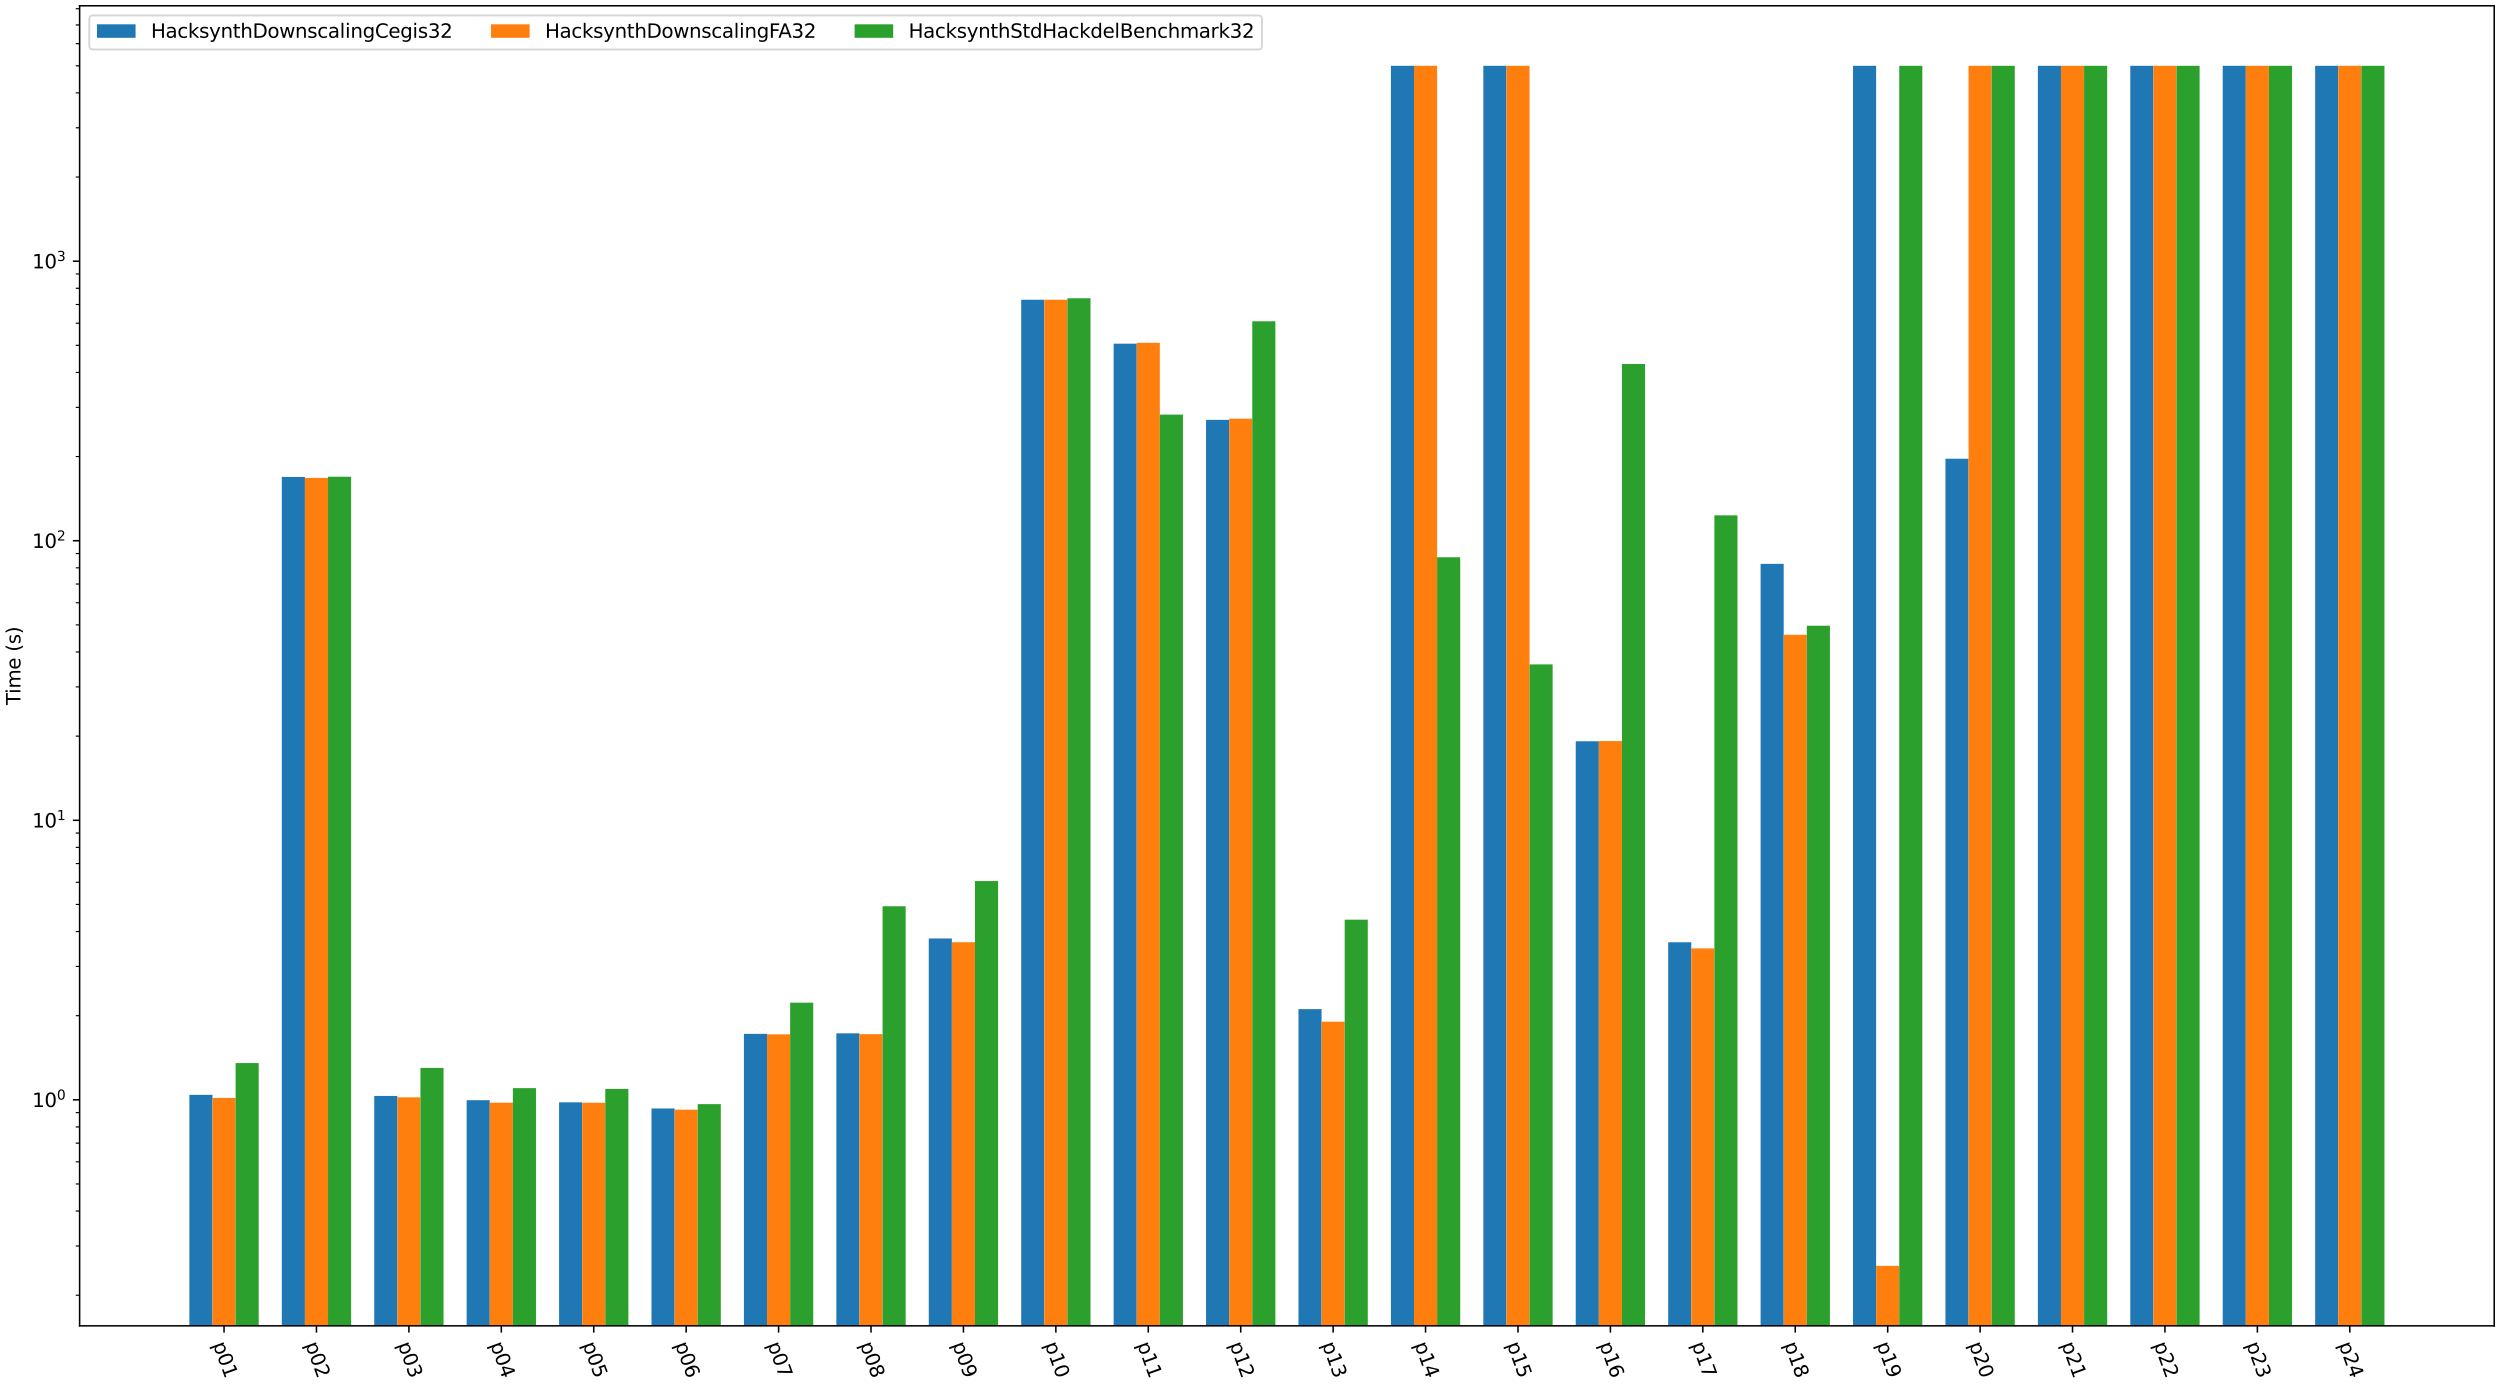 <?xml version="1.0" encoding="utf-8" standalone="no"?>
<!DOCTYPE svg PUBLIC "-//W3C//DTD SVG 1.1//EN"
  "http://www.w3.org/Graphics/SVG/1.1/DTD/svg11.dtd">
<svg xmlns:xlink="http://www.w3.org/1999/xlink" width="1296pt" height="718.56pt" viewBox="0 0 1296 718.56" xmlns="http://www.w3.org/2000/svg" version="1.1">
 <defs>
  <style type="text/css">*{stroke-linejoin: round; stroke-linecap: butt}</style>
 </defs>
 <g id="figure_1">
  <g id="patch_1">
   <path d="M 0 718.56 
L 1296 718.56 
L 1296 0 
L 0 0 
z
" style="fill: #ffffff"/>
  </g>
  <g id="axes_1">
   <g id="patch_2">
    <path d="M 41.278 687.326 
L 1293 687.326 
L 1293 3 
L 41.278 3 
z
" style="fill: #ffffff"/>
   </g>
   <g id="patch_3">
    <path d="M 98.175 145487.999 
L 110.153 145487.999 
L 110.153 567.563 
L 98.175 567.563 
z
" clip-path="url(#p1e533ffb79)" style="fill: #1f77b4"/>
   </g>
   <g id="patch_4">
    <path d="M 146.088 145487.999 
L 158.066 145487.999 
L 158.066 247.245 
L 146.088 247.245 
z
" clip-path="url(#p1e533ffb79)" style="fill: #1f77b4"/>
   </g>
   <g id="patch_5">
    <path d="M 194 145487.999 
L 205.979 145487.999 
L 205.979 568.127 
L 194 568.127 
z
" clip-path="url(#p1e533ffb79)" style="fill: #1f77b4"/>
   </g>
   <g id="patch_6">
    <path d="M 241.913 145487.999 
L 253.891 145487.999 
L 253.891 570.351 
L 241.913 570.351 
z
" clip-path="url(#p1e533ffb79)" style="fill: #1f77b4"/>
   </g>
   <g id="patch_7">
    <path d="M 289.826 145487.999 
L 301.804 145487.999 
L 301.804 571.458 
L 289.826 571.458 
z
" clip-path="url(#p1e533ffb79)" style="fill: #1f77b4"/>
   </g>
   <g id="patch_8">
    <path d="M 337.739 145487.999 
L 349.717 145487.999 
L 349.717 574.615 
L 337.739 574.615 
z
" clip-path="url(#p1e533ffb79)" style="fill: #1f77b4"/>
   </g>
   <g id="patch_9">
    <path d="M 385.651 145487.999 
L 397.63 145487.999 
L 397.63 535.956 
L 385.651 535.956 
z
" clip-path="url(#p1e533ffb79)" style="fill: #1f77b4"/>
   </g>
   <g id="patch_10">
    <path d="M 433.564 145487.999 
L 445.542 145487.999 
L 445.542 535.681 
L 433.564 535.681 
z
" clip-path="url(#p1e533ffb79)" style="fill: #1f77b4"/>
   </g>
   <g id="patch_11">
    <path d="M 481.477 145487.999 
L 493.455 145487.999 
L 493.455 486.486 
L 481.477 486.486 
z
" clip-path="url(#p1e533ffb79)" style="fill: #1f77b4"/>
   </g>
   <g id="patch_12">
    <path d="M 529.39 145487.999 
L 541.368 145487.999 
L 541.368 155.398 
L 529.39 155.398 
z
" clip-path="url(#p1e533ffb79)" style="fill: #1f77b4"/>
   </g>
   <g id="patch_13">
    <path d="M 577.303 145487.999 
L 589.281 145487.999 
L 589.281 178.154 
L 577.303 178.154 
z
" clip-path="url(#p1e533ffb79)" style="fill: #1f77b4"/>
   </g>
   <g id="patch_14">
    <path d="M 625.215 145487.999 
L 637.194 145487.999 
L 637.194 217.663 
L 625.215 217.663 
z
" clip-path="url(#p1e533ffb79)" style="fill: #1f77b4"/>
   </g>
   <g id="patch_15">
    <path d="M 673.128 145487.999 
L 685.106 145487.999 
L 685.106 523.139 
L 673.128 523.139 
z
" clip-path="url(#p1e533ffb79)" style="fill: #1f77b4"/>
   </g>
   <g id="patch_16">
    <path d="M 721.041 145487.999 
L 733.019 145487.999 
L 733.019 34.106 
L 721.041 34.106 
z
" clip-path="url(#p1e533ffb79)" style="fill: #1f77b4"/>
   </g>
   <g id="patch_17">
    <path d="M 768.954 145487.999 
L 780.932 145487.999 
L 780.932 34.106 
L 768.954 34.106 
z
" clip-path="url(#p1e533ffb79)" style="fill: #1f77b4"/>
   </g>
   <g id="patch_18">
    <path d="M 816.867 145487.999 
L 828.845 145487.999 
L 828.845 384.263 
L 816.867 384.263 
z
" clip-path="url(#p1e533ffb79)" style="fill: #1f77b4"/>
   </g>
   <g id="patch_19">
    <path d="M 864.779 145487.999 
L 876.757 145487.999 
L 876.757 488.458 
L 864.779 488.458 
z
" clip-path="url(#p1e533ffb79)" style="fill: #1f77b4"/>
   </g>
   <g id="patch_20">
    <path d="M 912.692 145487.999 
L 924.67 145487.999 
L 924.67 292.295 
L 912.692 292.295 
z
" clip-path="url(#p1e533ffb79)" style="fill: #1f77b4"/>
   </g>
   <g id="patch_21">
    <path d="M 960.605 145487.999 
L 972.583 145487.999 
L 972.583 34.106 
L 960.605 34.106 
z
" clip-path="url(#p1e533ffb79)" style="fill: #1f77b4"/>
   </g>
   <g id="patch_22">
    <path d="M 1008.518 145487.999 
L 1020.496 145487.999 
L 1020.496 237.796 
L 1008.518 237.796 
z
" clip-path="url(#p1e533ffb79)" style="fill: #1f77b4"/>
   </g>
   <g id="patch_23">
    <path d="M 1056.43 145487.999 
L 1068.409 145487.999 
L 1068.409 34.106 
L 1056.43 34.106 
z
" clip-path="url(#p1e533ffb79)" style="fill: #1f77b4"/>
   </g>
   <g id="patch_24">
    <path d="M 1104.343 145487.999 
L 1116.321 145487.999 
L 1116.321 34.106 
L 1104.343 34.106 
z
" clip-path="url(#p1e533ffb79)" style="fill: #1f77b4"/>
   </g>
   <g id="patch_25">
    <path d="M 1152.256 145487.999 
L 1164.234 145487.999 
L 1164.234 34.106 
L 1152.256 34.106 
z
" clip-path="url(#p1e533ffb79)" style="fill: #1f77b4"/>
   </g>
   <g id="patch_26">
    <path d="M 1200.169 145487.999 
L 1212.147 145487.999 
L 1212.147 34.106 
L 1200.169 34.106 
z
" clip-path="url(#p1e533ffb79)" style="fill: #1f77b4"/>
   </g>
   <g id="patch_27">
    <path d="M 110.153 145487.999 
L 122.131 145487.999 
L 122.131 569.161 
L 110.153 569.161 
z
" clip-path="url(#p1e533ffb79)" style="fill: #ff7f0e"/>
   </g>
   <g id="patch_28">
    <path d="M 158.066 145487.999 
L 170.044 145487.999 
L 170.044 247.745 
L 158.066 247.745 
z
" clip-path="url(#p1e533ffb79)" style="fill: #ff7f0e"/>
   </g>
   <g id="patch_29">
    <path d="M 205.979 145487.999 
L 217.957 145487.999 
L 217.957 568.852 
L 205.979 568.852 
z
" clip-path="url(#p1e533ffb79)" style="fill: #ff7f0e"/>
   </g>
   <g id="patch_30">
    <path d="M 253.891 145487.999 
L 265.87 145487.999 
L 265.87 571.63 
L 253.891 571.63 
z
" clip-path="url(#p1e533ffb79)" style="fill: #ff7f0e"/>
   </g>
   <g id="patch_31">
    <path d="M 301.804 145487.999 
L 313.782 145487.999 
L 313.782 571.671 
L 301.804 571.671 
z
" clip-path="url(#p1e533ffb79)" style="fill: #ff7f0e"/>
   </g>
   <g id="patch_32">
    <path d="M 349.717 145487.999 
L 361.695 145487.999 
L 361.695 575.249 
L 349.717 575.249 
z
" clip-path="url(#p1e533ffb79)" style="fill: #ff7f0e"/>
   </g>
   <g id="patch_33">
    <path d="M 397.63 145487.999 
L 409.608 145487.999 
L 409.608 536.196 
L 397.63 536.196 
z
" clip-path="url(#p1e533ffb79)" style="fill: #ff7f0e"/>
   </g>
   <g id="patch_34">
    <path d="M 445.542 145487.999 
L 457.521 145487.999 
L 457.521 536.093 
L 445.542 536.093 
z
" clip-path="url(#p1e533ffb79)" style="fill: #ff7f0e"/>
   </g>
   <g id="patch_35">
    <path d="M 493.455 145487.999 
L 505.433 145487.999 
L 505.433 488.42 
L 493.455 488.42 
z
" clip-path="url(#p1e533ffb79)" style="fill: #ff7f0e"/>
   </g>
   <g id="patch_36">
    <path d="M 541.368 145487.999 
L 553.346 145487.999 
L 553.346 155.395 
L 541.368 155.395 
z
" clip-path="url(#p1e533ffb79)" style="fill: #ff7f0e"/>
   </g>
   <g id="patch_37">
    <path d="M 589.281 145487.999 
L 601.259 145487.999 
L 601.259 177.713 
L 589.281 177.713 
z
" clip-path="url(#p1e533ffb79)" style="fill: #ff7f0e"/>
   </g>
   <g id="patch_38">
    <path d="M 637.194 145487.999 
L 649.172 145487.999 
L 649.172 217.051 
L 637.194 217.051 
z
" clip-path="url(#p1e533ffb79)" style="fill: #ff7f0e"/>
   </g>
   <g id="patch_39">
    <path d="M 685.106 145487.999 
L 697.085 145487.999 
L 697.085 529.631 
L 685.106 529.631 
z
" clip-path="url(#p1e533ffb79)" style="fill: #ff7f0e"/>
   </g>
   <g id="patch_40">
    <path d="M 733.019 145487.999 
L 744.997 145487.999 
L 744.997 34.106 
L 733.019 34.106 
z
" clip-path="url(#p1e533ffb79)" style="fill: #ff7f0e"/>
   </g>
   <g id="patch_41">
    <path d="M 780.932 145487.999 
L 792.91 145487.999 
L 792.91 34.106 
L 780.932 34.106 
z
" clip-path="url(#p1e533ffb79)" style="fill: #ff7f0e"/>
   </g>
   <g id="patch_42">
    <path d="M 828.845 145487.999 
L 840.823 145487.999 
L 840.823 384.163 
L 828.845 384.163 
z
" clip-path="url(#p1e533ffb79)" style="fill: #ff7f0e"/>
   </g>
   <g id="patch_43">
    <path d="M 876.757 145487.999 
L 888.736 145487.999 
L 888.736 491.658 
L 876.757 491.658 
z
" clip-path="url(#p1e533ffb79)" style="fill: #ff7f0e"/>
   </g>
   <g id="patch_44">
    <path d="M 924.67 145487.999 
L 936.648 145487.999 
L 936.648 329.081 
L 924.67 329.081 
z
" clip-path="url(#p1e533ffb79)" style="fill: #ff7f0e"/>
   </g>
   <g id="patch_45">
    <path d="M 972.583 145487.999 
L 984.561 145487.999 
L 984.561 656.221 
L 972.583 656.221 
z
" clip-path="url(#p1e533ffb79)" style="fill: #ff7f0e"/>
   </g>
   <g id="patch_46">
    <path d="M 1020.496 145487.999 
L 1032.474 145487.999 
L 1032.474 34.106 
L 1020.496 34.106 
z
" clip-path="url(#p1e533ffb79)" style="fill: #ff7f0e"/>
   </g>
   <g id="patch_47">
    <path d="M 1068.409 145487.999 
L 1080.387 145487.999 
L 1080.387 34.106 
L 1068.409 34.106 
z
" clip-path="url(#p1e533ffb79)" style="fill: #ff7f0e"/>
   </g>
   <g id="patch_48">
    <path d="M 1116.321 145487.999 
L 1128.3 145487.999 
L 1128.3 34.106 
L 1116.321 34.106 
z
" clip-path="url(#p1e533ffb79)" style="fill: #ff7f0e"/>
   </g>
   <g id="patch_49">
    <path d="M 1164.234 145487.999 
L 1176.212 145487.999 
L 1176.212 34.106 
L 1164.234 34.106 
z
" clip-path="url(#p1e533ffb79)" style="fill: #ff7f0e"/>
   </g>
   <g id="patch_50">
    <path d="M 1212.147 145487.999 
L 1224.125 145487.999 
L 1224.125 34.106 
L 1212.147 34.106 
z
" clip-path="url(#p1e533ffb79)" style="fill: #ff7f0e"/>
   </g>
   <g id="patch_51">
    <path d="M 122.131 145487.999 
L 134.109 145487.999 
L 134.109 551.102 
L 122.131 551.102 
z
" clip-path="url(#p1e533ffb79)" style="fill: #2ca02c"/>
   </g>
   <g id="patch_52">
    <path d="M 170.044 145487.999 
L 182.022 145487.999 
L 182.022 247.156 
L 170.044 247.156 
z
" clip-path="url(#p1e533ffb79)" style="fill: #2ca02c"/>
   </g>
   <g id="patch_53">
    <path d="M 217.957 145487.999 
L 229.935 145487.999 
L 229.935 553.611 
L 217.957 553.611 
z
" clip-path="url(#p1e533ffb79)" style="fill: #2ca02c"/>
   </g>
   <g id="patch_54">
    <path d="M 265.87 145487.999 
L 277.848 145487.999 
L 277.848 564.098 
L 265.87 564.098 
z
" clip-path="url(#p1e533ffb79)" style="fill: #2ca02c"/>
   </g>
   <g id="patch_55">
    <path d="M 313.782 145487.999 
L 325.76 145487.999 
L 325.76 564.494 
L 313.782 564.494 
z
" clip-path="url(#p1e533ffb79)" style="fill: #2ca02c"/>
   </g>
   <g id="patch_56">
    <path d="M 361.695 145487.999 
L 373.673 145487.999 
L 373.673 572.37 
L 361.695 572.37 
z
" clip-path="url(#p1e533ffb79)" style="fill: #2ca02c"/>
   </g>
   <g id="patch_57">
    <path d="M 409.608 145487.999 
L 421.586 145487.999 
L 421.586 519.79 
L 409.608 519.79 
z
" clip-path="url(#p1e533ffb79)" style="fill: #2ca02c"/>
   </g>
   <g id="patch_58">
    <path d="M 457.521 145487.999 
L 469.499 145487.999 
L 469.499 469.815 
L 457.521 469.815 
z
" clip-path="url(#p1e533ffb79)" style="fill: #2ca02c"/>
   </g>
   <g id="patch_59">
    <path d="M 505.433 145487.999 
L 517.412 145487.999 
L 517.412 456.754 
L 505.433 456.754 
z
" clip-path="url(#p1e533ffb79)" style="fill: #2ca02c"/>
   </g>
   <g id="patch_60">
    <path d="M 553.346 145487.999 
L 565.324 145487.999 
L 565.324 154.608 
L 553.346 154.608 
z
" clip-path="url(#p1e533ffb79)" style="fill: #2ca02c"/>
   </g>
   <g id="patch_61">
    <path d="M 601.259 145487.999 
L 613.237 145487.999 
L 613.237 214.936 
L 601.259 214.936 
z
" clip-path="url(#p1e533ffb79)" style="fill: #2ca02c"/>
   </g>
   <g id="patch_62">
    <path d="M 649.172 145487.999 
L 661.15 145487.999 
L 661.15 166.528 
L 649.172 166.528 
z
" clip-path="url(#p1e533ffb79)" style="fill: #2ca02c"/>
   </g>
   <g id="patch_63">
    <path d="M 697.085 145487.999 
L 709.063 145487.999 
L 709.063 476.758 
L 697.085 476.758 
z
" clip-path="url(#p1e533ffb79)" style="fill: #2ca02c"/>
   </g>
   <g id="patch_64">
    <path d="M 744.997 145487.999 
L 756.976 145487.999 
L 756.976 288.898 
L 744.997 288.898 
z
" clip-path="url(#p1e533ffb79)" style="fill: #2ca02c"/>
   </g>
   <g id="patch_65">
    <path d="M 792.91 145487.999 
L 804.888 145487.999 
L 804.888 344.413 
L 792.91 344.413 
z
" clip-path="url(#p1e533ffb79)" style="fill: #2ca02c"/>
   </g>
   <g id="patch_66">
    <path d="M 840.823 145487.999 
L 852.801 145487.999 
L 852.801 188.702 
L 840.823 188.702 
z
" clip-path="url(#p1e533ffb79)" style="fill: #2ca02c"/>
   </g>
   <g id="patch_67">
    <path d="M 888.736 145487.999 
L 900.714 145487.999 
L 900.714 267.151 
L 888.736 267.151 
z
" clip-path="url(#p1e533ffb79)" style="fill: #2ca02c"/>
   </g>
   <g id="patch_68">
    <path d="M 936.648 145487.999 
L 948.627 145487.999 
L 948.627 324.37 
L 936.648 324.37 
z
" clip-path="url(#p1e533ffb79)" style="fill: #2ca02c"/>
   </g>
   <g id="patch_69">
    <path d="M 984.561 145487.999 
L 996.539 145487.999 
L 996.539 34.106 
L 984.561 34.106 
z
" clip-path="url(#p1e533ffb79)" style="fill: #2ca02c"/>
   </g>
   <g id="patch_70">
    <path d="M 1032.474 145487.999 
L 1044.452 145487.999 
L 1044.452 34.106 
L 1032.474 34.106 
z
" clip-path="url(#p1e533ffb79)" style="fill: #2ca02c"/>
   </g>
   <g id="patch_71">
    <path d="M 1080.387 145487.999 
L 1092.365 145487.999 
L 1092.365 34.106 
L 1080.387 34.106 
z
" clip-path="url(#p1e533ffb79)" style="fill: #2ca02c"/>
   </g>
   <g id="patch_72">
    <path d="M 1128.3 145487.999 
L 1140.278 145487.999 
L 1140.278 34.106 
L 1128.3 34.106 
z
" clip-path="url(#p1e533ffb79)" style="fill: #2ca02c"/>
   </g>
   <g id="patch_73">
    <path d="M 1176.212 145487.999 
L 1188.191 145487.999 
L 1188.191 34.106 
L 1176.212 34.106 
z
" clip-path="url(#p1e533ffb79)" style="fill: #2ca02c"/>
   </g>
   <g id="patch_74">
    <path d="M 1224.125 145487.999 
L 1236.103 145487.999 
L 1236.103 34.106 
L 1224.125 34.106 
z
" clip-path="url(#p1e533ffb79)" style="fill: #2ca02c"/>
   </g>
   <g id="matplotlib.axis_1">
    <g id="xtick_1">
     <g id="line2d_1">
      <defs>
       <path id="mf1d37311a3" d="M 0 0 
L 0 3.5 
" style="stroke: #000000; stroke-width: 0.8"/>
      </defs>
      <g>
       <use xlink:href="#mf1d37311a3" x="116.142" y="687.326" style="stroke: #000000; stroke-width: 0.8"/>
      </g>
     </g>
     <g id="text_1">
      <!-- p01 -->
      <g transform="translate(110.287 696.925) rotate(-290) scale(0.1 -0.1)">
       <defs>
        <path id="DejaVuSans-70" d="M 1159 525 
L 1159 -1331 
L 581 -1331 
L 581 3500 
L 1159 3500 
L 1159 2969 
Q 1341 3281 1617 3432 
Q 1894 3584 2278 3584 
Q 2916 3584 3314 3078 
Q 3713 2572 3713 1747 
Q 3713 922 3314 415 
Q 2916 -91 2278 -91 
Q 1894 -91 1617 61 
Q 1341 213 1159 525 
z
M 3116 1747 
Q 3116 2381 2855 2742 
Q 2594 3103 2138 3103 
Q 1681 3103 1420 2742 
Q 1159 2381 1159 1747 
Q 1159 1113 1420 752 
Q 1681 391 2138 391 
Q 2594 391 2855 752 
Q 3116 1113 3116 1747 
z
" transform="scale(0.016)"/>
        <path id="DejaVuSans-30" d="M 2034 4250 
Q 1547 4250 1301 3770 
Q 1056 3291 1056 2328 
Q 1056 1369 1301 889 
Q 1547 409 2034 409 
Q 2525 409 2770 889 
Q 3016 1369 3016 2328 
Q 3016 3291 2770 3770 
Q 2525 4250 2034 4250 
z
M 2034 4750 
Q 2819 4750 3233 4129 
Q 3647 3509 3647 2328 
Q 3647 1150 3233 529 
Q 2819 -91 2034 -91 
Q 1250 -91 836 529 
Q 422 1150 422 2328 
Q 422 3509 836 4129 
Q 1250 4750 2034 4750 
z
" transform="scale(0.016)"/>
        <path id="DejaVuSans-31" d="M 794 531 
L 1825 531 
L 1825 4091 
L 703 3866 
L 703 4441 
L 1819 4666 
L 2450 4666 
L 2450 531 
L 3481 531 
L 3481 0 
L 794 0 
L 794 531 
z
" transform="scale(0.016)"/>
       </defs>
       <use xlink:href="#DejaVuSans-70"/>
       <use xlink:href="#DejaVuSans-30" x="63.477"/>
       <use xlink:href="#DejaVuSans-31" x="127.1"/>
      </g>
     </g>
    </g>
    <g id="xtick_2">
     <g id="line2d_2">
      <g>
       <use xlink:href="#mf1d37311a3" x="164.055" y="687.326" style="stroke: #000000; stroke-width: 0.8"/>
      </g>
     </g>
     <g id="text_2">
      <!-- p02 -->
      <g transform="translate(158.2 696.925) rotate(-290) scale(0.1 -0.1)">
       <defs>
        <path id="DejaVuSans-32" d="M 1228 531 
L 3431 531 
L 3431 0 
L 469 0 
L 469 531 
Q 828 903 1448 1529 
Q 2069 2156 2228 2338 
Q 2531 2678 2651 2914 
Q 2772 3150 2772 3378 
Q 2772 3750 2511 3984 
Q 2250 4219 1831 4219 
Q 1534 4219 1204 4116 
Q 875 4013 500 3803 
L 500 4441 
Q 881 4594 1212 4672 
Q 1544 4750 1819 4750 
Q 2544 4750 2975 4387 
Q 3406 4025 3406 3419 
Q 3406 3131 3298 2873 
Q 3191 2616 2906 2266 
Q 2828 2175 2409 1742 
Q 1991 1309 1228 531 
z
" transform="scale(0.016)"/>
       </defs>
       <use xlink:href="#DejaVuSans-70"/>
       <use xlink:href="#DejaVuSans-30" x="63.477"/>
       <use xlink:href="#DejaVuSans-32" x="127.1"/>
      </g>
     </g>
    </g>
    <g id="xtick_3">
     <g id="line2d_3">
      <g>
       <use xlink:href="#mf1d37311a3" x="211.968" y="687.326" style="stroke: #000000; stroke-width: 0.8"/>
      </g>
     </g>
     <g id="text_3">
      <!-- p03 -->
      <g transform="translate(206.113 696.925) rotate(-290) scale(0.1 -0.1)">
       <defs>
        <path id="DejaVuSans-33" d="M 2597 2516 
Q 3050 2419 3304 2112 
Q 3559 1806 3559 1356 
Q 3559 666 3084 287 
Q 2609 -91 1734 -91 
Q 1441 -91 1130 -33 
Q 819 25 488 141 
L 488 750 
Q 750 597 1062 519 
Q 1375 441 1716 441 
Q 2309 441 2620 675 
Q 2931 909 2931 1356 
Q 2931 1769 2642 2001 
Q 2353 2234 1838 2234 
L 1294 2234 
L 1294 2753 
L 1863 2753 
Q 2328 2753 2575 2939 
Q 2822 3125 2822 3475 
Q 2822 3834 2567 4026 
Q 2313 4219 1838 4219 
Q 1578 4219 1281 4162 
Q 984 4106 628 3988 
L 628 4550 
Q 988 4650 1302 4700 
Q 1616 4750 1894 4750 
Q 2613 4750 3031 4423 
Q 3450 4097 3450 3541 
Q 3450 3153 3228 2886 
Q 3006 2619 2597 2516 
z
" transform="scale(0.016)"/>
       </defs>
       <use xlink:href="#DejaVuSans-70"/>
       <use xlink:href="#DejaVuSans-30" x="63.477"/>
       <use xlink:href="#DejaVuSans-33" x="127.1"/>
      </g>
     </g>
    </g>
    <g id="xtick_4">
     <g id="line2d_4">
      <g>
       <use xlink:href="#mf1d37311a3" x="259.88" y="687.326" style="stroke: #000000; stroke-width: 0.8"/>
      </g>
     </g>
     <g id="text_4">
      <!-- p04 -->
      <g transform="translate(254.026 696.925) rotate(-290) scale(0.1 -0.1)">
       <defs>
        <path id="DejaVuSans-34" d="M 2419 4116 
L 825 1625 
L 2419 1625 
L 2419 4116 
z
M 2253 4666 
L 3047 4666 
L 3047 1625 
L 3713 1625 
L 3713 1100 
L 3047 1100 
L 3047 0 
L 2419 0 
L 2419 1100 
L 313 1100 
L 313 1709 
L 2253 4666 
z
" transform="scale(0.016)"/>
       </defs>
       <use xlink:href="#DejaVuSans-70"/>
       <use xlink:href="#DejaVuSans-30" x="63.477"/>
       <use xlink:href="#DejaVuSans-34" x="127.1"/>
      </g>
     </g>
    </g>
    <g id="xtick_5">
     <g id="line2d_5">
      <g>
       <use xlink:href="#mf1d37311a3" x="307.793" y="687.326" style="stroke: #000000; stroke-width: 0.8"/>
      </g>
     </g>
     <g id="text_5">
      <!-- p05 -->
      <g transform="translate(301.938 696.925) rotate(-290) scale(0.1 -0.1)">
       <defs>
        <path id="DejaVuSans-35" d="M 691 4666 
L 3169 4666 
L 3169 4134 
L 1269 4134 
L 1269 2991 
Q 1406 3038 1543 3061 
Q 1681 3084 1819 3084 
Q 2600 3084 3056 2656 
Q 3513 2228 3513 1497 
Q 3513 744 3044 326 
Q 2575 -91 1722 -91 
Q 1428 -91 1123 -41 
Q 819 9 494 109 
L 494 744 
Q 775 591 1075 516 
Q 1375 441 1709 441 
Q 2250 441 2565 725 
Q 2881 1009 2881 1497 
Q 2881 1984 2565 2268 
Q 2250 2553 1709 2553 
Q 1456 2553 1204 2497 
Q 953 2441 691 2322 
L 691 4666 
z
" transform="scale(0.016)"/>
       </defs>
       <use xlink:href="#DejaVuSans-70"/>
       <use xlink:href="#DejaVuSans-30" x="63.477"/>
       <use xlink:href="#DejaVuSans-35" x="127.1"/>
      </g>
     </g>
    </g>
    <g id="xtick_6">
     <g id="line2d_6">
      <g>
       <use xlink:href="#mf1d37311a3" x="355.706" y="687.326" style="stroke: #000000; stroke-width: 0.8"/>
      </g>
     </g>
     <g id="text_6">
      <!-- p06 -->
      <g transform="translate(349.851 696.925) rotate(-290) scale(0.1 -0.1)">
       <defs>
        <path id="DejaVuSans-36" d="M 2113 2584 
Q 1688 2584 1439 2293 
Q 1191 2003 1191 1497 
Q 1191 994 1439 701 
Q 1688 409 2113 409 
Q 2538 409 2786 701 
Q 3034 994 3034 1497 
Q 3034 2003 2786 2293 
Q 2538 2584 2113 2584 
z
M 3366 4563 
L 3366 3988 
Q 3128 4100 2886 4159 
Q 2644 4219 2406 4219 
Q 1781 4219 1451 3797 
Q 1122 3375 1075 2522 
Q 1259 2794 1537 2939 
Q 1816 3084 2150 3084 
Q 2853 3084 3261 2657 
Q 3669 2231 3669 1497 
Q 3669 778 3244 343 
Q 2819 -91 2113 -91 
Q 1303 -91 875 529 
Q 447 1150 447 2328 
Q 447 3434 972 4092 
Q 1497 4750 2381 4750 
Q 2619 4750 2861 4703 
Q 3103 4656 3366 4563 
z
" transform="scale(0.016)"/>
       </defs>
       <use xlink:href="#DejaVuSans-70"/>
       <use xlink:href="#DejaVuSans-30" x="63.477"/>
       <use xlink:href="#DejaVuSans-36" x="127.1"/>
      </g>
     </g>
    </g>
    <g id="xtick_7">
     <g id="line2d_7">
      <g>
       <use xlink:href="#mf1d37311a3" x="403.619" y="687.326" style="stroke: #000000; stroke-width: 0.8"/>
      </g>
     </g>
     <g id="text_7">
      <!-- p07 -->
      <g transform="translate(397.764 696.925) rotate(-290) scale(0.1 -0.1)">
       <defs>
        <path id="DejaVuSans-37" d="M 525 4666 
L 3525 4666 
L 3525 4397 
L 1831 0 
L 1172 0 
L 2766 4134 
L 525 4134 
L 525 4666 
z
" transform="scale(0.016)"/>
       </defs>
       <use xlink:href="#DejaVuSans-70"/>
       <use xlink:href="#DejaVuSans-30" x="63.477"/>
       <use xlink:href="#DejaVuSans-37" x="127.1"/>
      </g>
     </g>
    </g>
    <g id="xtick_8">
     <g id="line2d_8">
      <g>
       <use xlink:href="#mf1d37311a3" x="451.532" y="687.326" style="stroke: #000000; stroke-width: 0.8"/>
      </g>
     </g>
     <g id="text_8">
      <!-- p08 -->
      <g transform="translate(445.677 696.925) rotate(-290) scale(0.1 -0.1)">
       <defs>
        <path id="DejaVuSans-38" d="M 2034 2216 
Q 1584 2216 1326 1975 
Q 1069 1734 1069 1313 
Q 1069 891 1326 650 
Q 1584 409 2034 409 
Q 2484 409 2743 651 
Q 3003 894 3003 1313 
Q 3003 1734 2745 1975 
Q 2488 2216 2034 2216 
z
M 1403 2484 
Q 997 2584 770 2862 
Q 544 3141 544 3541 
Q 544 4100 942 4425 
Q 1341 4750 2034 4750 
Q 2731 4750 3128 4425 
Q 3525 4100 3525 3541 
Q 3525 3141 3298 2862 
Q 3072 2584 2669 2484 
Q 3125 2378 3379 2068 
Q 3634 1759 3634 1313 
Q 3634 634 3220 271 
Q 2806 -91 2034 -91 
Q 1263 -91 848 271 
Q 434 634 434 1313 
Q 434 1759 690 2068 
Q 947 2378 1403 2484 
z
M 1172 3481 
Q 1172 3119 1398 2916 
Q 1625 2713 2034 2713 
Q 2441 2713 2670 2916 
Q 2900 3119 2900 3481 
Q 2900 3844 2670 4047 
Q 2441 4250 2034 4250 
Q 1625 4250 1398 4047 
Q 1172 3844 1172 3481 
z
" transform="scale(0.016)"/>
       </defs>
       <use xlink:href="#DejaVuSans-70"/>
       <use xlink:href="#DejaVuSans-30" x="63.477"/>
       <use xlink:href="#DejaVuSans-38" x="127.1"/>
      </g>
     </g>
    </g>
    <g id="xtick_9">
     <g id="line2d_9">
      <g>
       <use xlink:href="#mf1d37311a3" x="499.444" y="687.326" style="stroke: #000000; stroke-width: 0.8"/>
      </g>
     </g>
     <g id="text_9">
      <!-- p09 -->
      <g transform="translate(493.59 696.925) rotate(-290) scale(0.1 -0.1)">
       <defs>
        <path id="DejaVuSans-39" d="M 703 97 
L 703 672 
Q 941 559 1184 500 
Q 1428 441 1663 441 
Q 2288 441 2617 861 
Q 2947 1281 2994 2138 
Q 2813 1869 2534 1725 
Q 2256 1581 1919 1581 
Q 1219 1581 811 2004 
Q 403 2428 403 3163 
Q 403 3881 828 4315 
Q 1253 4750 1959 4750 
Q 2769 4750 3195 4129 
Q 3622 3509 3622 2328 
Q 3622 1225 3098 567 
Q 2575 -91 1691 -91 
Q 1453 -91 1209 -44 
Q 966 3 703 97 
z
M 1959 2075 
Q 2384 2075 2632 2365 
Q 2881 2656 2881 3163 
Q 2881 3666 2632 3958 
Q 2384 4250 1959 4250 
Q 1534 4250 1286 3958 
Q 1038 3666 1038 3163 
Q 1038 2656 1286 2365 
Q 1534 2075 1959 2075 
z
" transform="scale(0.016)"/>
       </defs>
       <use xlink:href="#DejaVuSans-70"/>
       <use xlink:href="#DejaVuSans-30" x="63.477"/>
       <use xlink:href="#DejaVuSans-39" x="127.1"/>
      </g>
     </g>
    </g>
    <g id="xtick_10">
     <g id="line2d_10">
      <g>
       <use xlink:href="#mf1d37311a3" x="547.357" y="687.326" style="stroke: #000000; stroke-width: 0.8"/>
      </g>
     </g>
     <g id="text_10">
      <!-- p10 -->
      <g transform="translate(541.502 696.925) rotate(-290) scale(0.1 -0.1)">
       <use xlink:href="#DejaVuSans-70"/>
       <use xlink:href="#DejaVuSans-31" x="63.477"/>
       <use xlink:href="#DejaVuSans-30" x="127.1"/>
      </g>
     </g>
    </g>
    <g id="xtick_11">
     <g id="line2d_11">
      <g>
       <use xlink:href="#mf1d37311a3" x="595.27" y="687.326" style="stroke: #000000; stroke-width: 0.8"/>
      </g>
     </g>
     <g id="text_11">
      <!-- p11 -->
      <g transform="translate(589.415 696.925) rotate(-290) scale(0.1 -0.1)">
       <use xlink:href="#DejaVuSans-70"/>
       <use xlink:href="#DejaVuSans-31" x="63.477"/>
       <use xlink:href="#DejaVuSans-31" x="127.1"/>
      </g>
     </g>
    </g>
    <g id="xtick_12">
     <g id="line2d_12">
      <g>
       <use xlink:href="#mf1d37311a3" x="643.183" y="687.326" style="stroke: #000000; stroke-width: 0.8"/>
      </g>
     </g>
     <g id="text_12">
      <!-- p12 -->
      <g transform="translate(637.328 696.925) rotate(-290) scale(0.1 -0.1)">
       <use xlink:href="#DejaVuSans-70"/>
       <use xlink:href="#DejaVuSans-31" x="63.477"/>
       <use xlink:href="#DejaVuSans-32" x="127.1"/>
      </g>
     </g>
    </g>
    <g id="xtick_13">
     <g id="line2d_13">
      <g>
       <use xlink:href="#mf1d37311a3" x="691.095" y="687.326" style="stroke: #000000; stroke-width: 0.8"/>
      </g>
     </g>
     <g id="text_13">
      <!-- p13 -->
      <g transform="translate(685.241 696.925) rotate(-290) scale(0.1 -0.1)">
       <use xlink:href="#DejaVuSans-70"/>
       <use xlink:href="#DejaVuSans-31" x="63.477"/>
       <use xlink:href="#DejaVuSans-33" x="127.1"/>
      </g>
     </g>
    </g>
    <g id="xtick_14">
     <g id="line2d_14">
      <g>
       <use xlink:href="#mf1d37311a3" x="739.008" y="687.326" style="stroke: #000000; stroke-width: 0.8"/>
      </g>
     </g>
     <g id="text_14">
      <!-- p14 -->
      <g transform="translate(733.154 696.925) rotate(-290) scale(0.1 -0.1)">
       <use xlink:href="#DejaVuSans-70"/>
       <use xlink:href="#DejaVuSans-31" x="63.477"/>
       <use xlink:href="#DejaVuSans-34" x="127.1"/>
      </g>
     </g>
    </g>
    <g id="xtick_15">
     <g id="line2d_15">
      <g>
       <use xlink:href="#mf1d37311a3" x="786.921" y="687.326" style="stroke: #000000; stroke-width: 0.8"/>
      </g>
     </g>
     <g id="text_15">
      <!-- p15 -->
      <g transform="translate(781.066 696.925) rotate(-290) scale(0.1 -0.1)">
       <use xlink:href="#DejaVuSans-70"/>
       <use xlink:href="#DejaVuSans-31" x="63.477"/>
       <use xlink:href="#DejaVuSans-35" x="127.1"/>
      </g>
     </g>
    </g>
    <g id="xtick_16">
     <g id="line2d_16">
      <g>
       <use xlink:href="#mf1d37311a3" x="834.834" y="687.326" style="stroke: #000000; stroke-width: 0.8"/>
      </g>
     </g>
     <g id="text_16">
      <!-- p16 -->
      <g transform="translate(828.979 696.925) rotate(-290) scale(0.1 -0.1)">
       <use xlink:href="#DejaVuSans-70"/>
       <use xlink:href="#DejaVuSans-31" x="63.477"/>
       <use xlink:href="#DejaVuSans-36" x="127.1"/>
      </g>
     </g>
    </g>
    <g id="xtick_17">
     <g id="line2d_17">
      <g>
       <use xlink:href="#mf1d37311a3" x="882.747" y="687.326" style="stroke: #000000; stroke-width: 0.8"/>
      </g>
     </g>
     <g id="text_17">
      <!-- p17 -->
      <g transform="translate(876.892 696.925) rotate(-290) scale(0.1 -0.1)">
       <use xlink:href="#DejaVuSans-70"/>
       <use xlink:href="#DejaVuSans-31" x="63.477"/>
       <use xlink:href="#DejaVuSans-37" x="127.1"/>
      </g>
     </g>
    </g>
    <g id="xtick_18">
     <g id="line2d_18">
      <g>
       <use xlink:href="#mf1d37311a3" x="930.659" y="687.326" style="stroke: #000000; stroke-width: 0.8"/>
      </g>
     </g>
     <g id="text_18">
      <!-- p18 -->
      <g transform="translate(924.805 696.925) rotate(-290) scale(0.1 -0.1)">
       <use xlink:href="#DejaVuSans-70"/>
       <use xlink:href="#DejaVuSans-31" x="63.477"/>
       <use xlink:href="#DejaVuSans-38" x="127.1"/>
      </g>
     </g>
    </g>
    <g id="xtick_19">
     <g id="line2d_19">
      <g>
       <use xlink:href="#mf1d37311a3" x="978.572" y="687.326" style="stroke: #000000; stroke-width: 0.8"/>
      </g>
     </g>
     <g id="text_19">
      <!-- p19 -->
      <g transform="translate(972.717 696.925) rotate(-290) scale(0.1 -0.1)">
       <use xlink:href="#DejaVuSans-70"/>
       <use xlink:href="#DejaVuSans-31" x="63.477"/>
       <use xlink:href="#DejaVuSans-39" x="127.1"/>
      </g>
     </g>
    </g>
    <g id="xtick_20">
     <g id="line2d_20">
      <g>
       <use xlink:href="#mf1d37311a3" x="1026.485" y="687.326" style="stroke: #000000; stroke-width: 0.8"/>
      </g>
     </g>
     <g id="text_20">
      <!-- p20 -->
      <g transform="translate(1020.63 696.925) rotate(-290) scale(0.1 -0.1)">
       <use xlink:href="#DejaVuSans-70"/>
       <use xlink:href="#DejaVuSans-32" x="63.477"/>
       <use xlink:href="#DejaVuSans-30" x="127.1"/>
      </g>
     </g>
    </g>
    <g id="xtick_21">
     <g id="line2d_21">
      <g>
       <use xlink:href="#mf1d37311a3" x="1074.398" y="687.326" style="stroke: #000000; stroke-width: 0.8"/>
      </g>
     </g>
     <g id="text_21">
      <!-- p21 -->
      <g transform="translate(1068.543 696.925) rotate(-290) scale(0.1 -0.1)">
       <use xlink:href="#DejaVuSans-70"/>
       <use xlink:href="#DejaVuSans-32" x="63.477"/>
       <use xlink:href="#DejaVuSans-31" x="127.1"/>
      </g>
     </g>
    </g>
    <g id="xtick_22">
     <g id="line2d_22">
      <g>
       <use xlink:href="#mf1d37311a3" x="1122.31" y="687.326" style="stroke: #000000; stroke-width: 0.8"/>
      </g>
     </g>
     <g id="text_22">
      <!-- p22 -->
      <g transform="translate(1116.456 696.925) rotate(-290) scale(0.1 -0.1)">
       <use xlink:href="#DejaVuSans-70"/>
       <use xlink:href="#DejaVuSans-32" x="63.477"/>
       <use xlink:href="#DejaVuSans-32" x="127.1"/>
      </g>
     </g>
    </g>
    <g id="xtick_23">
     <g id="line2d_23">
      <g>
       <use xlink:href="#mf1d37311a3" x="1170.223" y="687.326" style="stroke: #000000; stroke-width: 0.8"/>
      </g>
     </g>
     <g id="text_23">
      <!-- p23 -->
      <g transform="translate(1164.369 696.925) rotate(-290) scale(0.1 -0.1)">
       <use xlink:href="#DejaVuSans-70"/>
       <use xlink:href="#DejaVuSans-32" x="63.477"/>
       <use xlink:href="#DejaVuSans-33" x="127.1"/>
      </g>
     </g>
    </g>
    <g id="xtick_24">
     <g id="line2d_24">
      <g>
       <use xlink:href="#mf1d37311a3" x="1218.136" y="687.326" style="stroke: #000000; stroke-width: 0.8"/>
      </g>
     </g>
     <g id="text_24">
      <!-- p24 -->
      <g transform="translate(1212.281 696.925) rotate(-290) scale(0.1 -0.1)">
       <use xlink:href="#DejaVuSans-70"/>
       <use xlink:href="#DejaVuSans-32" x="63.477"/>
       <use xlink:href="#DejaVuSans-34" x="127.1"/>
      </g>
     </g>
    </g>
   </g>
   <g id="matplotlib.axis_2">
    <g id="ytick_1">
     <g id="line2d_25">
      <defs>
       <path id="m7e987c5cdc" d="M 0 0 
L -3.5 0 
" style="stroke: #000000; stroke-width: 0.8"/>
      </defs>
      <g>
       <use xlink:href="#m7e987c5cdc" x="41.278" y="570.153" style="stroke: #000000; stroke-width: 0.8"/>
      </g>
     </g>
     <g id="text_25">
      <!-- $\mathdefault{10^{0}}$ -->
      <g transform="translate(16.678 573.952) scale(0.1 -0.1)">
       <use xlink:href="#DejaVuSans-31" transform="translate(0 0.766)"/>
       <use xlink:href="#DejaVuSans-30" transform="translate(63.623 0.766)"/>
       <use xlink:href="#DejaVuSans-30" transform="translate(128.203 39.047) scale(0.7)"/>
      </g>
     </g>
    </g>
    <g id="ytick_2">
     <g id="line2d_26">
      <g>
       <use xlink:href="#m7e987c5cdc" x="41.278" y="425.235" style="stroke: #000000; stroke-width: 0.8"/>
      </g>
     </g>
     <g id="text_26">
      <!-- $\mathdefault{10^{1}}$ -->
      <g transform="translate(16.678 429.034) scale(0.1 -0.1)">
       <use xlink:href="#DejaVuSans-31" transform="translate(0 0.684)"/>
       <use xlink:href="#DejaVuSans-30" transform="translate(63.623 0.684)"/>
       <use xlink:href="#DejaVuSans-31" transform="translate(128.203 38.966) scale(0.7)"/>
      </g>
     </g>
    </g>
    <g id="ytick_3">
     <g id="line2d_27">
      <g>
       <use xlink:href="#m7e987c5cdc" x="41.278" y="280.317" style="stroke: #000000; stroke-width: 0.8"/>
      </g>
     </g>
     <g id="text_27">
      <!-- $\mathdefault{10^{2}}$ -->
      <g transform="translate(16.678 284.116) scale(0.1 -0.1)">
       <use xlink:href="#DejaVuSans-31" transform="translate(0 0.766)"/>
       <use xlink:href="#DejaVuSans-30" transform="translate(63.623 0.766)"/>
       <use xlink:href="#DejaVuSans-32" transform="translate(128.203 39.047) scale(0.7)"/>
      </g>
     </g>
    </g>
    <g id="ytick_4">
     <g id="line2d_28">
      <g>
       <use xlink:href="#m7e987c5cdc" x="41.278" y="135.399" style="stroke: #000000; stroke-width: 0.8"/>
      </g>
     </g>
     <g id="text_28">
      <!-- $\mathdefault{10^{3}}$ -->
      <g transform="translate(16.678 139.198) scale(0.1 -0.1)">
       <use xlink:href="#DejaVuSans-31" transform="translate(0 0.766)"/>
       <use xlink:href="#DejaVuSans-30" transform="translate(63.623 0.766)"/>
       <use xlink:href="#DejaVuSans-33" transform="translate(128.203 39.047) scale(0.7)"/>
      </g>
     </g>
    </g>
    <g id="ytick_5">
     <g id="line2d_29">
      <defs>
       <path id="me75718735b" d="M 0 0 
L -2 0 
" style="stroke: #000000; stroke-width: 0.6"/>
      </defs>
      <g>
       <use xlink:href="#me75718735b" x="41.278" y="671.446" style="stroke: #000000; stroke-width: 0.6"/>
      </g>
     </g>
    </g>
    <g id="ytick_6">
     <g id="line2d_30">
      <g>
       <use xlink:href="#me75718735b" x="41.278" y="645.927" style="stroke: #000000; stroke-width: 0.6"/>
      </g>
     </g>
    </g>
    <g id="ytick_7">
     <g id="line2d_31">
      <g>
       <use xlink:href="#me75718735b" x="41.278" y="627.821" style="stroke: #000000; stroke-width: 0.6"/>
      </g>
     </g>
    </g>
    <g id="ytick_8">
     <g id="line2d_32">
      <g>
       <use xlink:href="#me75718735b" x="41.278" y="613.777" style="stroke: #000000; stroke-width: 0.6"/>
      </g>
     </g>
    </g>
    <g id="ytick_9">
     <g id="line2d_33">
      <g>
       <use xlink:href="#me75718735b" x="41.278" y="602.303" style="stroke: #000000; stroke-width: 0.6"/>
      </g>
     </g>
    </g>
    <g id="ytick_10">
     <g id="line2d_34">
      <g>
       <use xlink:href="#me75718735b" x="41.278" y="592.601" style="stroke: #000000; stroke-width: 0.6"/>
      </g>
     </g>
    </g>
    <g id="ytick_11">
     <g id="line2d_35">
      <g>
       <use xlink:href="#me75718735b" x="41.278" y="584.197" style="stroke: #000000; stroke-width: 0.6"/>
      </g>
     </g>
    </g>
    <g id="ytick_12">
     <g id="line2d_36">
      <g>
       <use xlink:href="#me75718735b" x="41.278" y="576.784" style="stroke: #000000; stroke-width: 0.6"/>
      </g>
     </g>
    </g>
    <g id="ytick_13">
     <g id="line2d_37">
      <g>
       <use xlink:href="#me75718735b" x="41.278" y="526.528" style="stroke: #000000; stroke-width: 0.6"/>
      </g>
     </g>
    </g>
    <g id="ytick_14">
     <g id="line2d_38">
      <g>
       <use xlink:href="#me75718735b" x="41.278" y="501.009" style="stroke: #000000; stroke-width: 0.6"/>
      </g>
     </g>
    </g>
    <g id="ytick_15">
     <g id="line2d_39">
      <g>
       <use xlink:href="#me75718735b" x="41.278" y="482.904" style="stroke: #000000; stroke-width: 0.6"/>
      </g>
     </g>
    </g>
    <g id="ytick_16">
     <g id="line2d_40">
      <g>
       <use xlink:href="#me75718735b" x="41.278" y="468.86" style="stroke: #000000; stroke-width: 0.6"/>
      </g>
     </g>
    </g>
    <g id="ytick_17">
     <g id="line2d_41">
      <g>
       <use xlink:href="#me75718735b" x="41.278" y="457.385" style="stroke: #000000; stroke-width: 0.6"/>
      </g>
     </g>
    </g>
    <g id="ytick_18">
     <g id="line2d_42">
      <g>
       <use xlink:href="#me75718735b" x="41.278" y="447.683" style="stroke: #000000; stroke-width: 0.6"/>
      </g>
     </g>
    </g>
    <g id="ytick_19">
     <g id="line2d_43">
      <g>
       <use xlink:href="#me75718735b" x="41.278" y="439.279" style="stroke: #000000; stroke-width: 0.6"/>
      </g>
     </g>
    </g>
    <g id="ytick_20">
     <g id="line2d_44">
      <g>
       <use xlink:href="#me75718735b" x="41.278" y="431.866" style="stroke: #000000; stroke-width: 0.6"/>
      </g>
     </g>
    </g>
    <g id="ytick_21">
     <g id="line2d_45">
      <g>
       <use xlink:href="#me75718735b" x="41.278" y="381.61" style="stroke: #000000; stroke-width: 0.6"/>
      </g>
     </g>
    </g>
    <g id="ytick_22">
     <g id="line2d_46">
      <g>
       <use xlink:href="#me75718735b" x="41.278" y="356.092" style="stroke: #000000; stroke-width: 0.6"/>
      </g>
     </g>
    </g>
    <g id="ytick_23">
     <g id="line2d_47">
      <g>
       <use xlink:href="#me75718735b" x="41.278" y="337.986" style="stroke: #000000; stroke-width: 0.6"/>
      </g>
     </g>
    </g>
    <g id="ytick_24">
     <g id="line2d_48">
      <g>
       <use xlink:href="#me75718735b" x="41.278" y="323.942" style="stroke: #000000; stroke-width: 0.6"/>
      </g>
     </g>
    </g>
    <g id="ytick_25">
     <g id="line2d_49">
      <g>
       <use xlink:href="#me75718735b" x="41.278" y="312.467" style="stroke: #000000; stroke-width: 0.6"/>
      </g>
     </g>
    </g>
    <g id="ytick_26">
     <g id="line2d_50">
      <g>
       <use xlink:href="#me75718735b" x="41.278" y="302.765" style="stroke: #000000; stroke-width: 0.6"/>
      </g>
     </g>
    </g>
    <g id="ytick_27">
     <g id="line2d_51">
      <g>
       <use xlink:href="#me75718735b" x="41.278" y="294.361" style="stroke: #000000; stroke-width: 0.6"/>
      </g>
     </g>
    </g>
    <g id="ytick_28">
     <g id="line2d_52">
      <g>
       <use xlink:href="#me75718735b" x="41.278" y="286.948" style="stroke: #000000; stroke-width: 0.6"/>
      </g>
     </g>
    </g>
    <g id="ytick_29">
     <g id="line2d_53">
      <g>
       <use xlink:href="#me75718735b" x="41.278" y="236.692" style="stroke: #000000; stroke-width: 0.6"/>
      </g>
     </g>
    </g>
    <g id="ytick_30">
     <g id="line2d_54">
      <g>
       <use xlink:href="#me75718735b" x="41.278" y="211.174" style="stroke: #000000; stroke-width: 0.6"/>
      </g>
     </g>
    </g>
    <g id="ytick_31">
     <g id="line2d_55">
      <g>
       <use xlink:href="#me75718735b" x="41.278" y="193.068" style="stroke: #000000; stroke-width: 0.6"/>
      </g>
     </g>
    </g>
    <g id="ytick_32">
     <g id="line2d_56">
      <g>
       <use xlink:href="#me75718735b" x="41.278" y="179.024" style="stroke: #000000; stroke-width: 0.6"/>
      </g>
     </g>
    </g>
    <g id="ytick_33">
     <g id="line2d_57">
      <g>
       <use xlink:href="#me75718735b" x="41.278" y="167.549" style="stroke: #000000; stroke-width: 0.6"/>
      </g>
     </g>
    </g>
    <g id="ytick_34">
     <g id="line2d_58">
      <g>
       <use xlink:href="#me75718735b" x="41.278" y="157.847" style="stroke: #000000; stroke-width: 0.6"/>
      </g>
     </g>
    </g>
    <g id="ytick_35">
     <g id="line2d_59">
      <g>
       <use xlink:href="#me75718735b" x="41.278" y="149.443" style="stroke: #000000; stroke-width: 0.6"/>
      </g>
     </g>
    </g>
    <g id="ytick_36">
     <g id="line2d_60">
      <g>
       <use xlink:href="#me75718735b" x="41.278" y="142.03" style="stroke: #000000; stroke-width: 0.6"/>
      </g>
     </g>
    </g>
    <g id="ytick_37">
     <g id="line2d_61">
      <g>
       <use xlink:href="#me75718735b" x="41.278" y="91.775" style="stroke: #000000; stroke-width: 0.6"/>
      </g>
     </g>
    </g>
    <g id="ytick_38">
     <g id="line2d_62">
      <g>
       <use xlink:href="#me75718735b" x="41.278" y="66.256" style="stroke: #000000; stroke-width: 0.6"/>
      </g>
     </g>
    </g>
    <g id="ytick_39">
     <g id="line2d_63">
      <g>
       <use xlink:href="#me75718735b" x="41.278" y="48.15" style="stroke: #000000; stroke-width: 0.6"/>
      </g>
     </g>
    </g>
    <g id="ytick_40">
     <g id="line2d_64">
      <g>
       <use xlink:href="#me75718735b" x="41.278" y="34.106" style="stroke: #000000; stroke-width: 0.6"/>
      </g>
     </g>
    </g>
    <g id="ytick_41">
     <g id="line2d_65">
      <g>
       <use xlink:href="#me75718735b" x="41.278" y="22.631" style="stroke: #000000; stroke-width: 0.6"/>
      </g>
     </g>
    </g>
    <g id="ytick_42">
     <g id="line2d_66">
      <g>
       <use xlink:href="#me75718735b" x="41.278" y="12.929" style="stroke: #000000; stroke-width: 0.6"/>
      </g>
     </g>
    </g>
    <g id="ytick_43">
     <g id="line2d_67">
      <g>
       <use xlink:href="#me75718735b" x="41.278" y="4.525" style="stroke: #000000; stroke-width: 0.6"/>
      </g>
     </g>
    </g>
    <g id="text_29">
     <!-- Time (s) -->
     <g transform="translate(10.599 365.492) rotate(-90) scale(0.1 -0.1)">
      <defs>
       <path id="DejaVuSans-54" d="M -19 4666 
L 3928 4666 
L 3928 4134 
L 2272 4134 
L 2272 0 
L 1638 0 
L 1638 4134 
L -19 4134 
L -19 4666 
z
" transform="scale(0.016)"/>
       <path id="DejaVuSans-69" d="M 603 3500 
L 1178 3500 
L 1178 0 
L 603 0 
L 603 3500 
z
M 603 4863 
L 1178 4863 
L 1178 4134 
L 603 4134 
L 603 4863 
z
" transform="scale(0.016)"/>
       <path id="DejaVuSans-6d" d="M 3328 2828 
Q 3544 3216 3844 3400 
Q 4144 3584 4550 3584 
Q 5097 3584 5394 3201 
Q 5691 2819 5691 2113 
L 5691 0 
L 5113 0 
L 5113 2094 
Q 5113 2597 4934 2840 
Q 4756 3084 4391 3084 
Q 3944 3084 3684 2787 
Q 3425 2491 3425 1978 
L 3425 0 
L 2847 0 
L 2847 2094 
Q 2847 2600 2669 2842 
Q 2491 3084 2119 3084 
Q 1678 3084 1418 2786 
Q 1159 2488 1159 1978 
L 1159 0 
L 581 0 
L 581 3500 
L 1159 3500 
L 1159 2956 
Q 1356 3278 1631 3431 
Q 1906 3584 2284 3584 
Q 2666 3584 2933 3390 
Q 3200 3197 3328 2828 
z
" transform="scale(0.016)"/>
       <path id="DejaVuSans-65" d="M 3597 1894 
L 3597 1613 
L 953 1613 
Q 991 1019 1311 708 
Q 1631 397 2203 397 
Q 2534 397 2845 478 
Q 3156 559 3463 722 
L 3463 178 
Q 3153 47 2828 -22 
Q 2503 -91 2169 -91 
Q 1331 -91 842 396 
Q 353 884 353 1716 
Q 353 2575 817 3079 
Q 1281 3584 2069 3584 
Q 2775 3584 3186 3129 
Q 3597 2675 3597 1894 
z
M 3022 2063 
Q 3016 2534 2758 2815 
Q 2500 3097 2075 3097 
Q 1594 3097 1305 2825 
Q 1016 2553 972 2059 
L 3022 2063 
z
" transform="scale(0.016)"/>
       <path id="DejaVuSans-20" transform="scale(0.016)"/>
       <path id="DejaVuSans-28" d="M 1984 4856 
Q 1566 4138 1362 3434 
Q 1159 2731 1159 2009 
Q 1159 1288 1364 580 
Q 1569 -128 1984 -844 
L 1484 -844 
Q 1016 -109 783 600 
Q 550 1309 550 2009 
Q 550 2706 781 3412 
Q 1013 4119 1484 4856 
L 1984 4856 
z
" transform="scale(0.016)"/>
       <path id="DejaVuSans-73" d="M 2834 3397 
L 2834 2853 
Q 2591 2978 2328 3040 
Q 2066 3103 1784 3103 
Q 1356 3103 1142 2972 
Q 928 2841 928 2578 
Q 928 2378 1081 2264 
Q 1234 2150 1697 2047 
L 1894 2003 
Q 2506 1872 2764 1633 
Q 3022 1394 3022 966 
Q 3022 478 2636 193 
Q 2250 -91 1575 -91 
Q 1294 -91 989 -36 
Q 684 19 347 128 
L 347 722 
Q 666 556 975 473 
Q 1284 391 1588 391 
Q 1994 391 2212 530 
Q 2431 669 2431 922 
Q 2431 1156 2273 1281 
Q 2116 1406 1581 1522 
L 1381 1569 
Q 847 1681 609 1914 
Q 372 2147 372 2553 
Q 372 3047 722 3315 
Q 1072 3584 1716 3584 
Q 2034 3584 2315 3537 
Q 2597 3491 2834 3397 
z
" transform="scale(0.016)"/>
       <path id="DejaVuSans-29" d="M 513 4856 
L 1013 4856 
Q 1481 4119 1714 3412 
Q 1947 2706 1947 2009 
Q 1947 1309 1714 600 
Q 1481 -109 1013 -844 
L 513 -844 
Q 928 -128 1133 580 
Q 1338 1288 1338 2009 
Q 1338 2731 1133 3434 
Q 928 4138 513 4856 
z
" transform="scale(0.016)"/>
      </defs>
      <use xlink:href="#DejaVuSans-54"/>
      <use xlink:href="#DejaVuSans-69" x="57.959"/>
      <use xlink:href="#DejaVuSans-6d" x="85.742"/>
      <use xlink:href="#DejaVuSans-65" x="183.154"/>
      <use xlink:href="#DejaVuSans-20" x="244.678"/>
      <use xlink:href="#DejaVuSans-28" x="276.465"/>
      <use xlink:href="#DejaVuSans-73" x="315.479"/>
      <use xlink:href="#DejaVuSans-29" x="367.578"/>
     </g>
    </g>
   </g>
   <g id="patch_75">
    <path d="M 41.278 687.326 
L 41.278 3 
" style="fill: none; stroke: #000000; stroke-width: 0.8; stroke-linejoin: miter; stroke-linecap: square"/>
   </g>
   <g id="patch_76">
    <path d="M 1293 687.326 
L 1293 3 
" style="fill: none; stroke: #000000; stroke-width: 0.8; stroke-linejoin: miter; stroke-linecap: square"/>
   </g>
   <g id="patch_77">
    <path d="M 41.278 687.326 
L 1293 687.326 
" style="fill: none; stroke: #000000; stroke-width: 0.8; stroke-linejoin: miter; stroke-linecap: square"/>
   </g>
   <g id="patch_78">
    <path d="M 41.278 3 
L 1293 3 
" style="fill: none; stroke: #000000; stroke-width: 0.8; stroke-linejoin: miter; stroke-linecap: square"/>
   </g>
   <g id="legend_1">
    <g id="patch_79">
     <path d="M 48.278 25.678 
L 652.205 25.678 
Q 654.205 25.678 654.205 23.678 
L 654.205 10 
Q 654.205 8 652.205 8 
L 48.278 8 
Q 46.278 8 46.278 10 
L 46.278 23.678 
Q 46.278 25.678 48.278 25.678 
z
" style="fill: #ffffff; opacity: 0.8; stroke: #cccccc; stroke-linejoin: miter"/>
    </g>
    <g id="patch_80">
     <path d="M 50.278 19.599 
L 70.278 19.599 
L 70.278 12.599 
L 50.278 12.599 
z
" style="fill: #1f77b4"/>
    </g>
    <g id="text_30">
     <!-- HacksynthDownscalingCegis32 -->
     <g transform="translate(78.278 19.599) scale(0.1 -0.1)">
      <defs>
       <path id="DejaVuSans-48" d="M 628 4666 
L 1259 4666 
L 1259 2753 
L 3553 2753 
L 3553 4666 
L 4184 4666 
L 4184 0 
L 3553 0 
L 3553 2222 
L 1259 2222 
L 1259 0 
L 628 0 
L 628 4666 
z
" transform="scale(0.016)"/>
       <path id="DejaVuSans-61" d="M 2194 1759 
Q 1497 1759 1228 1600 
Q 959 1441 959 1056 
Q 959 750 1161 570 
Q 1363 391 1709 391 
Q 2188 391 2477 730 
Q 2766 1069 2766 1631 
L 2766 1759 
L 2194 1759 
z
M 3341 1997 
L 3341 0 
L 2766 0 
L 2766 531 
Q 2569 213 2275 61 
Q 1981 -91 1556 -91 
Q 1019 -91 701 211 
Q 384 513 384 1019 
Q 384 1609 779 1909 
Q 1175 2209 1959 2209 
L 2766 2209 
L 2766 2266 
Q 2766 2663 2505 2880 
Q 2244 3097 1772 3097 
Q 1472 3097 1187 3025 
Q 903 2953 641 2809 
L 641 3341 
Q 956 3463 1253 3523 
Q 1550 3584 1831 3584 
Q 2591 3584 2966 3190 
Q 3341 2797 3341 1997 
z
" transform="scale(0.016)"/>
       <path id="DejaVuSans-63" d="M 3122 3366 
L 3122 2828 
Q 2878 2963 2633 3030 
Q 2388 3097 2138 3097 
Q 1578 3097 1268 2742 
Q 959 2388 959 1747 
Q 959 1106 1268 751 
Q 1578 397 2138 397 
Q 2388 397 2633 464 
Q 2878 531 3122 666 
L 3122 134 
Q 2881 22 2623 -34 
Q 2366 -91 2075 -91 
Q 1284 -91 818 406 
Q 353 903 353 1747 
Q 353 2603 823 3093 
Q 1294 3584 2113 3584 
Q 2378 3584 2631 3529 
Q 2884 3475 3122 3366 
z
" transform="scale(0.016)"/>
       <path id="DejaVuSans-6b" d="M 581 4863 
L 1159 4863 
L 1159 1991 
L 2875 3500 
L 3609 3500 
L 1753 1863 
L 3688 0 
L 2938 0 
L 1159 1709 
L 1159 0 
L 581 0 
L 581 4863 
z
" transform="scale(0.016)"/>
       <path id="DejaVuSans-79" d="M 2059 -325 
Q 1816 -950 1584 -1140 
Q 1353 -1331 966 -1331 
L 506 -1331 
L 506 -850 
L 844 -850 
Q 1081 -850 1212 -737 
Q 1344 -625 1503 -206 
L 1606 56 
L 191 3500 
L 800 3500 
L 1894 763 
L 2988 3500 
L 3597 3500 
L 2059 -325 
z
" transform="scale(0.016)"/>
       <path id="DejaVuSans-6e" d="M 3513 2113 
L 3513 0 
L 2938 0 
L 2938 2094 
Q 2938 2591 2744 2837 
Q 2550 3084 2163 3084 
Q 1697 3084 1428 2787 
Q 1159 2491 1159 1978 
L 1159 0 
L 581 0 
L 581 3500 
L 1159 3500 
L 1159 2956 
Q 1366 3272 1645 3428 
Q 1925 3584 2291 3584 
Q 2894 3584 3203 3211 
Q 3513 2838 3513 2113 
z
" transform="scale(0.016)"/>
       <path id="DejaVuSans-74" d="M 1172 4494 
L 1172 3500 
L 2356 3500 
L 2356 3053 
L 1172 3053 
L 1172 1153 
Q 1172 725 1289 603 
Q 1406 481 1766 481 
L 2356 481 
L 2356 0 
L 1766 0 
Q 1100 0 847 248 
Q 594 497 594 1153 
L 594 3053 
L 172 3053 
L 172 3500 
L 594 3500 
L 594 4494 
L 1172 4494 
z
" transform="scale(0.016)"/>
       <path id="DejaVuSans-68" d="M 3513 2113 
L 3513 0 
L 2938 0 
L 2938 2094 
Q 2938 2591 2744 2837 
Q 2550 3084 2163 3084 
Q 1697 3084 1428 2787 
Q 1159 2491 1159 1978 
L 1159 0 
L 581 0 
L 581 4863 
L 1159 4863 
L 1159 2956 
Q 1366 3272 1645 3428 
Q 1925 3584 2291 3584 
Q 2894 3584 3203 3211 
Q 3513 2838 3513 2113 
z
" transform="scale(0.016)"/>
       <path id="DejaVuSans-44" d="M 1259 4147 
L 1259 519 
L 2022 519 
Q 2988 519 3436 956 
Q 3884 1394 3884 2338 
Q 3884 3275 3436 3711 
Q 2988 4147 2022 4147 
L 1259 4147 
z
M 628 4666 
L 1925 4666 
Q 3281 4666 3915 4102 
Q 4550 3538 4550 2338 
Q 4550 1131 3912 565 
Q 3275 0 1925 0 
L 628 0 
L 628 4666 
z
" transform="scale(0.016)"/>
       <path id="DejaVuSans-6f" d="M 1959 3097 
Q 1497 3097 1228 2736 
Q 959 2375 959 1747 
Q 959 1119 1226 758 
Q 1494 397 1959 397 
Q 2419 397 2687 759 
Q 2956 1122 2956 1747 
Q 2956 2369 2687 2733 
Q 2419 3097 1959 3097 
z
M 1959 3584 
Q 2709 3584 3137 3096 
Q 3566 2609 3566 1747 
Q 3566 888 3137 398 
Q 2709 -91 1959 -91 
Q 1206 -91 779 398 
Q 353 888 353 1747 
Q 353 2609 779 3096 
Q 1206 3584 1959 3584 
z
" transform="scale(0.016)"/>
       <path id="DejaVuSans-77" d="M 269 3500 
L 844 3500 
L 1563 769 
L 2278 3500 
L 2956 3500 
L 3675 769 
L 4391 3500 
L 4966 3500 
L 4050 0 
L 3372 0 
L 2619 2869 
L 1863 0 
L 1184 0 
L 269 3500 
z
" transform="scale(0.016)"/>
       <path id="DejaVuSans-6c" d="M 603 4863 
L 1178 4863 
L 1178 0 
L 603 0 
L 603 4863 
z
" transform="scale(0.016)"/>
       <path id="DejaVuSans-67" d="M 2906 1791 
Q 2906 2416 2648 2759 
Q 2391 3103 1925 3103 
Q 1463 3103 1205 2759 
Q 947 2416 947 1791 
Q 947 1169 1205 825 
Q 1463 481 1925 481 
Q 2391 481 2648 825 
Q 2906 1169 2906 1791 
z
M 3481 434 
Q 3481 -459 3084 -895 
Q 2688 -1331 1869 -1331 
Q 1566 -1331 1297 -1286 
Q 1028 -1241 775 -1147 
L 775 -588 
Q 1028 -725 1275 -790 
Q 1522 -856 1778 -856 
Q 2344 -856 2625 -561 
Q 2906 -266 2906 331 
L 2906 616 
Q 2728 306 2450 153 
Q 2172 0 1784 0 
Q 1141 0 747 490 
Q 353 981 353 1791 
Q 353 2603 747 3093 
Q 1141 3584 1784 3584 
Q 2172 3584 2450 3431 
Q 2728 3278 2906 2969 
L 2906 3500 
L 3481 3500 
L 3481 434 
z
" transform="scale(0.016)"/>
       <path id="DejaVuSans-43" d="M 4122 4306 
L 4122 3641 
Q 3803 3938 3442 4084 
Q 3081 4231 2675 4231 
Q 1875 4231 1450 3742 
Q 1025 3253 1025 2328 
Q 1025 1406 1450 917 
Q 1875 428 2675 428 
Q 3081 428 3442 575 
Q 3803 722 4122 1019 
L 4122 359 
Q 3791 134 3420 21 
Q 3050 -91 2638 -91 
Q 1578 -91 968 557 
Q 359 1206 359 2328 
Q 359 3453 968 4101 
Q 1578 4750 2638 4750 
Q 3056 4750 3426 4639 
Q 3797 4528 4122 4306 
z
" transform="scale(0.016)"/>
      </defs>
      <use xlink:href="#DejaVuSans-48"/>
      <use xlink:href="#DejaVuSans-61" x="75.195"/>
      <use xlink:href="#DejaVuSans-63" x="136.475"/>
      <use xlink:href="#DejaVuSans-6b" x="191.455"/>
      <use xlink:href="#DejaVuSans-73" x="249.365"/>
      <use xlink:href="#DejaVuSans-79" x="301.465"/>
      <use xlink:href="#DejaVuSans-6e" x="360.645"/>
      <use xlink:href="#DejaVuSans-74" x="424.023"/>
      <use xlink:href="#DejaVuSans-68" x="463.232"/>
      <use xlink:href="#DejaVuSans-44" x="526.611"/>
      <use xlink:href="#DejaVuSans-6f" x="603.613"/>
      <use xlink:href="#DejaVuSans-77" x="664.795"/>
      <use xlink:href="#DejaVuSans-6e" x="746.582"/>
      <use xlink:href="#DejaVuSans-73" x="809.961"/>
      <use xlink:href="#DejaVuSans-63" x="862.061"/>
      <use xlink:href="#DejaVuSans-61" x="917.041"/>
      <use xlink:href="#DejaVuSans-6c" x="978.32"/>
      <use xlink:href="#DejaVuSans-69" x="1006.104"/>
      <use xlink:href="#DejaVuSans-6e" x="1033.887"/>
      <use xlink:href="#DejaVuSans-67" x="1097.266"/>
      <use xlink:href="#DejaVuSans-43" x="1160.742"/>
      <use xlink:href="#DejaVuSans-65" x="1230.566"/>
      <use xlink:href="#DejaVuSans-67" x="1292.09"/>
      <use xlink:href="#DejaVuSans-69" x="1355.566"/>
      <use xlink:href="#DejaVuSans-73" x="1383.35"/>
      <use xlink:href="#DejaVuSans-33" x="1435.449"/>
      <use xlink:href="#DejaVuSans-32" x="1499.072"/>
     </g>
    </g>
    <g id="patch_81">
     <path d="M 254.549 19.599 
L 274.549 19.599 
L 274.549 12.599 
L 254.549 12.599 
z
" style="fill: #ff7f0e"/>
    </g>
    <g id="text_31">
     <!-- HacksynthDownscalingFA32 -->
     <g transform="translate(282.549 19.599) scale(0.1 -0.1)">
      <defs>
       <path id="DejaVuSans-46" d="M 628 4666 
L 3309 4666 
L 3309 4134 
L 1259 4134 
L 1259 2759 
L 3109 2759 
L 3109 2228 
L 1259 2228 
L 1259 0 
L 628 0 
L 628 4666 
z
" transform="scale(0.016)"/>
       <path id="DejaVuSans-41" d="M 2188 4044 
L 1331 1722 
L 3047 1722 
L 2188 4044 
z
M 1831 4666 
L 2547 4666 
L 4325 0 
L 3669 0 
L 3244 1197 
L 1141 1197 
L 716 0 
L 50 0 
L 1831 4666 
z
" transform="scale(0.016)"/>
      </defs>
      <use xlink:href="#DejaVuSans-48"/>
      <use xlink:href="#DejaVuSans-61" x="75.195"/>
      <use xlink:href="#DejaVuSans-63" x="136.475"/>
      <use xlink:href="#DejaVuSans-6b" x="191.455"/>
      <use xlink:href="#DejaVuSans-73" x="249.365"/>
      <use xlink:href="#DejaVuSans-79" x="301.465"/>
      <use xlink:href="#DejaVuSans-6e" x="360.645"/>
      <use xlink:href="#DejaVuSans-74" x="424.023"/>
      <use xlink:href="#DejaVuSans-68" x="463.232"/>
      <use xlink:href="#DejaVuSans-44" x="526.611"/>
      <use xlink:href="#DejaVuSans-6f" x="603.613"/>
      <use xlink:href="#DejaVuSans-77" x="664.795"/>
      <use xlink:href="#DejaVuSans-6e" x="746.582"/>
      <use xlink:href="#DejaVuSans-73" x="809.961"/>
      <use xlink:href="#DejaVuSans-63" x="862.061"/>
      <use xlink:href="#DejaVuSans-61" x="917.041"/>
      <use xlink:href="#DejaVuSans-6c" x="978.32"/>
      <use xlink:href="#DejaVuSans-69" x="1006.104"/>
      <use xlink:href="#DejaVuSans-6e" x="1033.887"/>
      <use xlink:href="#DejaVuSans-67" x="1097.266"/>
      <use xlink:href="#DejaVuSans-46" x="1160.742"/>
      <use xlink:href="#DejaVuSans-41" x="1209.137"/>
      <use xlink:href="#DejaVuSans-33" x="1277.545"/>
      <use xlink:href="#DejaVuSans-32" x="1341.168"/>
     </g>
    </g>
    <g id="patch_82">
     <path d="M 443.027 19.599 
L 463.027 19.599 
L 463.027 12.599 
L 443.027 12.599 
z
" style="fill: #2ca02c"/>
    </g>
    <g id="text_32">
     <!-- HacksynthStdHackdelBenchmark32 -->
     <g transform="translate(471.027 19.599) scale(0.1 -0.1)">
      <defs>
       <path id="DejaVuSans-53" d="M 3425 4513 
L 3425 3897 
Q 3066 4069 2747 4153 
Q 2428 4238 2131 4238 
Q 1616 4238 1336 4038 
Q 1056 3838 1056 3469 
Q 1056 3159 1242 3001 
Q 1428 2844 1947 2747 
L 2328 2669 
Q 3034 2534 3370 2195 
Q 3706 1856 3706 1288 
Q 3706 609 3251 259 
Q 2797 -91 1919 -91 
Q 1588 -91 1214 -16 
Q 841 59 441 206 
L 441 856 
Q 825 641 1194 531 
Q 1563 422 1919 422 
Q 2459 422 2753 634 
Q 3047 847 3047 1241 
Q 3047 1584 2836 1778 
Q 2625 1972 2144 2069 
L 1759 2144 
Q 1053 2284 737 2584 
Q 422 2884 422 3419 
Q 422 4038 858 4394 
Q 1294 4750 2059 4750 
Q 2388 4750 2728 4690 
Q 3069 4631 3425 4513 
z
" transform="scale(0.016)"/>
       <path id="DejaVuSans-64" d="M 2906 2969 
L 2906 4863 
L 3481 4863 
L 3481 0 
L 2906 0 
L 2906 525 
Q 2725 213 2448 61 
Q 2172 -91 1784 -91 
Q 1150 -91 751 415 
Q 353 922 353 1747 
Q 353 2572 751 3078 
Q 1150 3584 1784 3584 
Q 2172 3584 2448 3432 
Q 2725 3281 2906 2969 
z
M 947 1747 
Q 947 1113 1208 752 
Q 1469 391 1925 391 
Q 2381 391 2643 752 
Q 2906 1113 2906 1747 
Q 2906 2381 2643 2742 
Q 2381 3103 1925 3103 
Q 1469 3103 1208 2742 
Q 947 2381 947 1747 
z
" transform="scale(0.016)"/>
       <path id="DejaVuSans-42" d="M 1259 2228 
L 1259 519 
L 2272 519 
Q 2781 519 3026 730 
Q 3272 941 3272 1375 
Q 3272 1813 3026 2020 
Q 2781 2228 2272 2228 
L 1259 2228 
z
M 1259 4147 
L 1259 2741 
L 2194 2741 
Q 2656 2741 2882 2914 
Q 3109 3088 3109 3444 
Q 3109 3797 2882 3972 
Q 2656 4147 2194 4147 
L 1259 4147 
z
M 628 4666 
L 2241 4666 
Q 2963 4666 3353 4366 
Q 3744 4066 3744 3513 
Q 3744 3084 3544 2831 
Q 3344 2578 2956 2516 
Q 3422 2416 3680 2098 
Q 3938 1781 3938 1306 
Q 3938 681 3513 340 
Q 3088 0 2303 0 
L 628 0 
L 628 4666 
z
" transform="scale(0.016)"/>
       <path id="DejaVuSans-72" d="M 2631 2963 
Q 2534 3019 2420 3045 
Q 2306 3072 2169 3072 
Q 1681 3072 1420 2755 
Q 1159 2438 1159 1844 
L 1159 0 
L 581 0 
L 581 3500 
L 1159 3500 
L 1159 2956 
Q 1341 3275 1631 3429 
Q 1922 3584 2338 3584 
Q 2397 3584 2469 3576 
Q 2541 3569 2628 3553 
L 2631 2963 
z
" transform="scale(0.016)"/>
      </defs>
      <use xlink:href="#DejaVuSans-48"/>
      <use xlink:href="#DejaVuSans-61" x="75.195"/>
      <use xlink:href="#DejaVuSans-63" x="136.475"/>
      <use xlink:href="#DejaVuSans-6b" x="191.455"/>
      <use xlink:href="#DejaVuSans-73" x="249.365"/>
      <use xlink:href="#DejaVuSans-79" x="301.465"/>
      <use xlink:href="#DejaVuSans-6e" x="360.645"/>
      <use xlink:href="#DejaVuSans-74" x="424.023"/>
      <use xlink:href="#DejaVuSans-68" x="463.232"/>
      <use xlink:href="#DejaVuSans-53" x="526.611"/>
      <use xlink:href="#DejaVuSans-74" x="590.088"/>
      <use xlink:href="#DejaVuSans-64" x="629.297"/>
      <use xlink:href="#DejaVuSans-48" x="692.773"/>
      <use xlink:href="#DejaVuSans-61" x="767.969"/>
      <use xlink:href="#DejaVuSans-63" x="829.248"/>
      <use xlink:href="#DejaVuSans-6b" x="884.229"/>
      <use xlink:href="#DejaVuSans-64" x="942.139"/>
      <use xlink:href="#DejaVuSans-65" x="1005.615"/>
      <use xlink:href="#DejaVuSans-6c" x="1067.139"/>
      <use xlink:href="#DejaVuSans-42" x="1094.922"/>
      <use xlink:href="#DejaVuSans-65" x="1163.525"/>
      <use xlink:href="#DejaVuSans-6e" x="1225.049"/>
      <use xlink:href="#DejaVuSans-63" x="1288.428"/>
      <use xlink:href="#DejaVuSans-68" x="1343.408"/>
      <use xlink:href="#DejaVuSans-6d" x="1406.787"/>
      <use xlink:href="#DejaVuSans-61" x="1504.199"/>
      <use xlink:href="#DejaVuSans-72" x="1565.479"/>
      <use xlink:href="#DejaVuSans-6b" x="1606.592"/>
      <use xlink:href="#DejaVuSans-33" x="1664.502"/>
      <use xlink:href="#DejaVuSans-32" x="1728.125"/>
     </g>
    </g>
   </g>
  </g>
 </g>
 <defs>
  <clipPath id="p1e533ffb79">
   <rect x="41.278" y="3" width="1251.721" height="684.326"/>
  </clipPath>
 </defs>
</svg>
